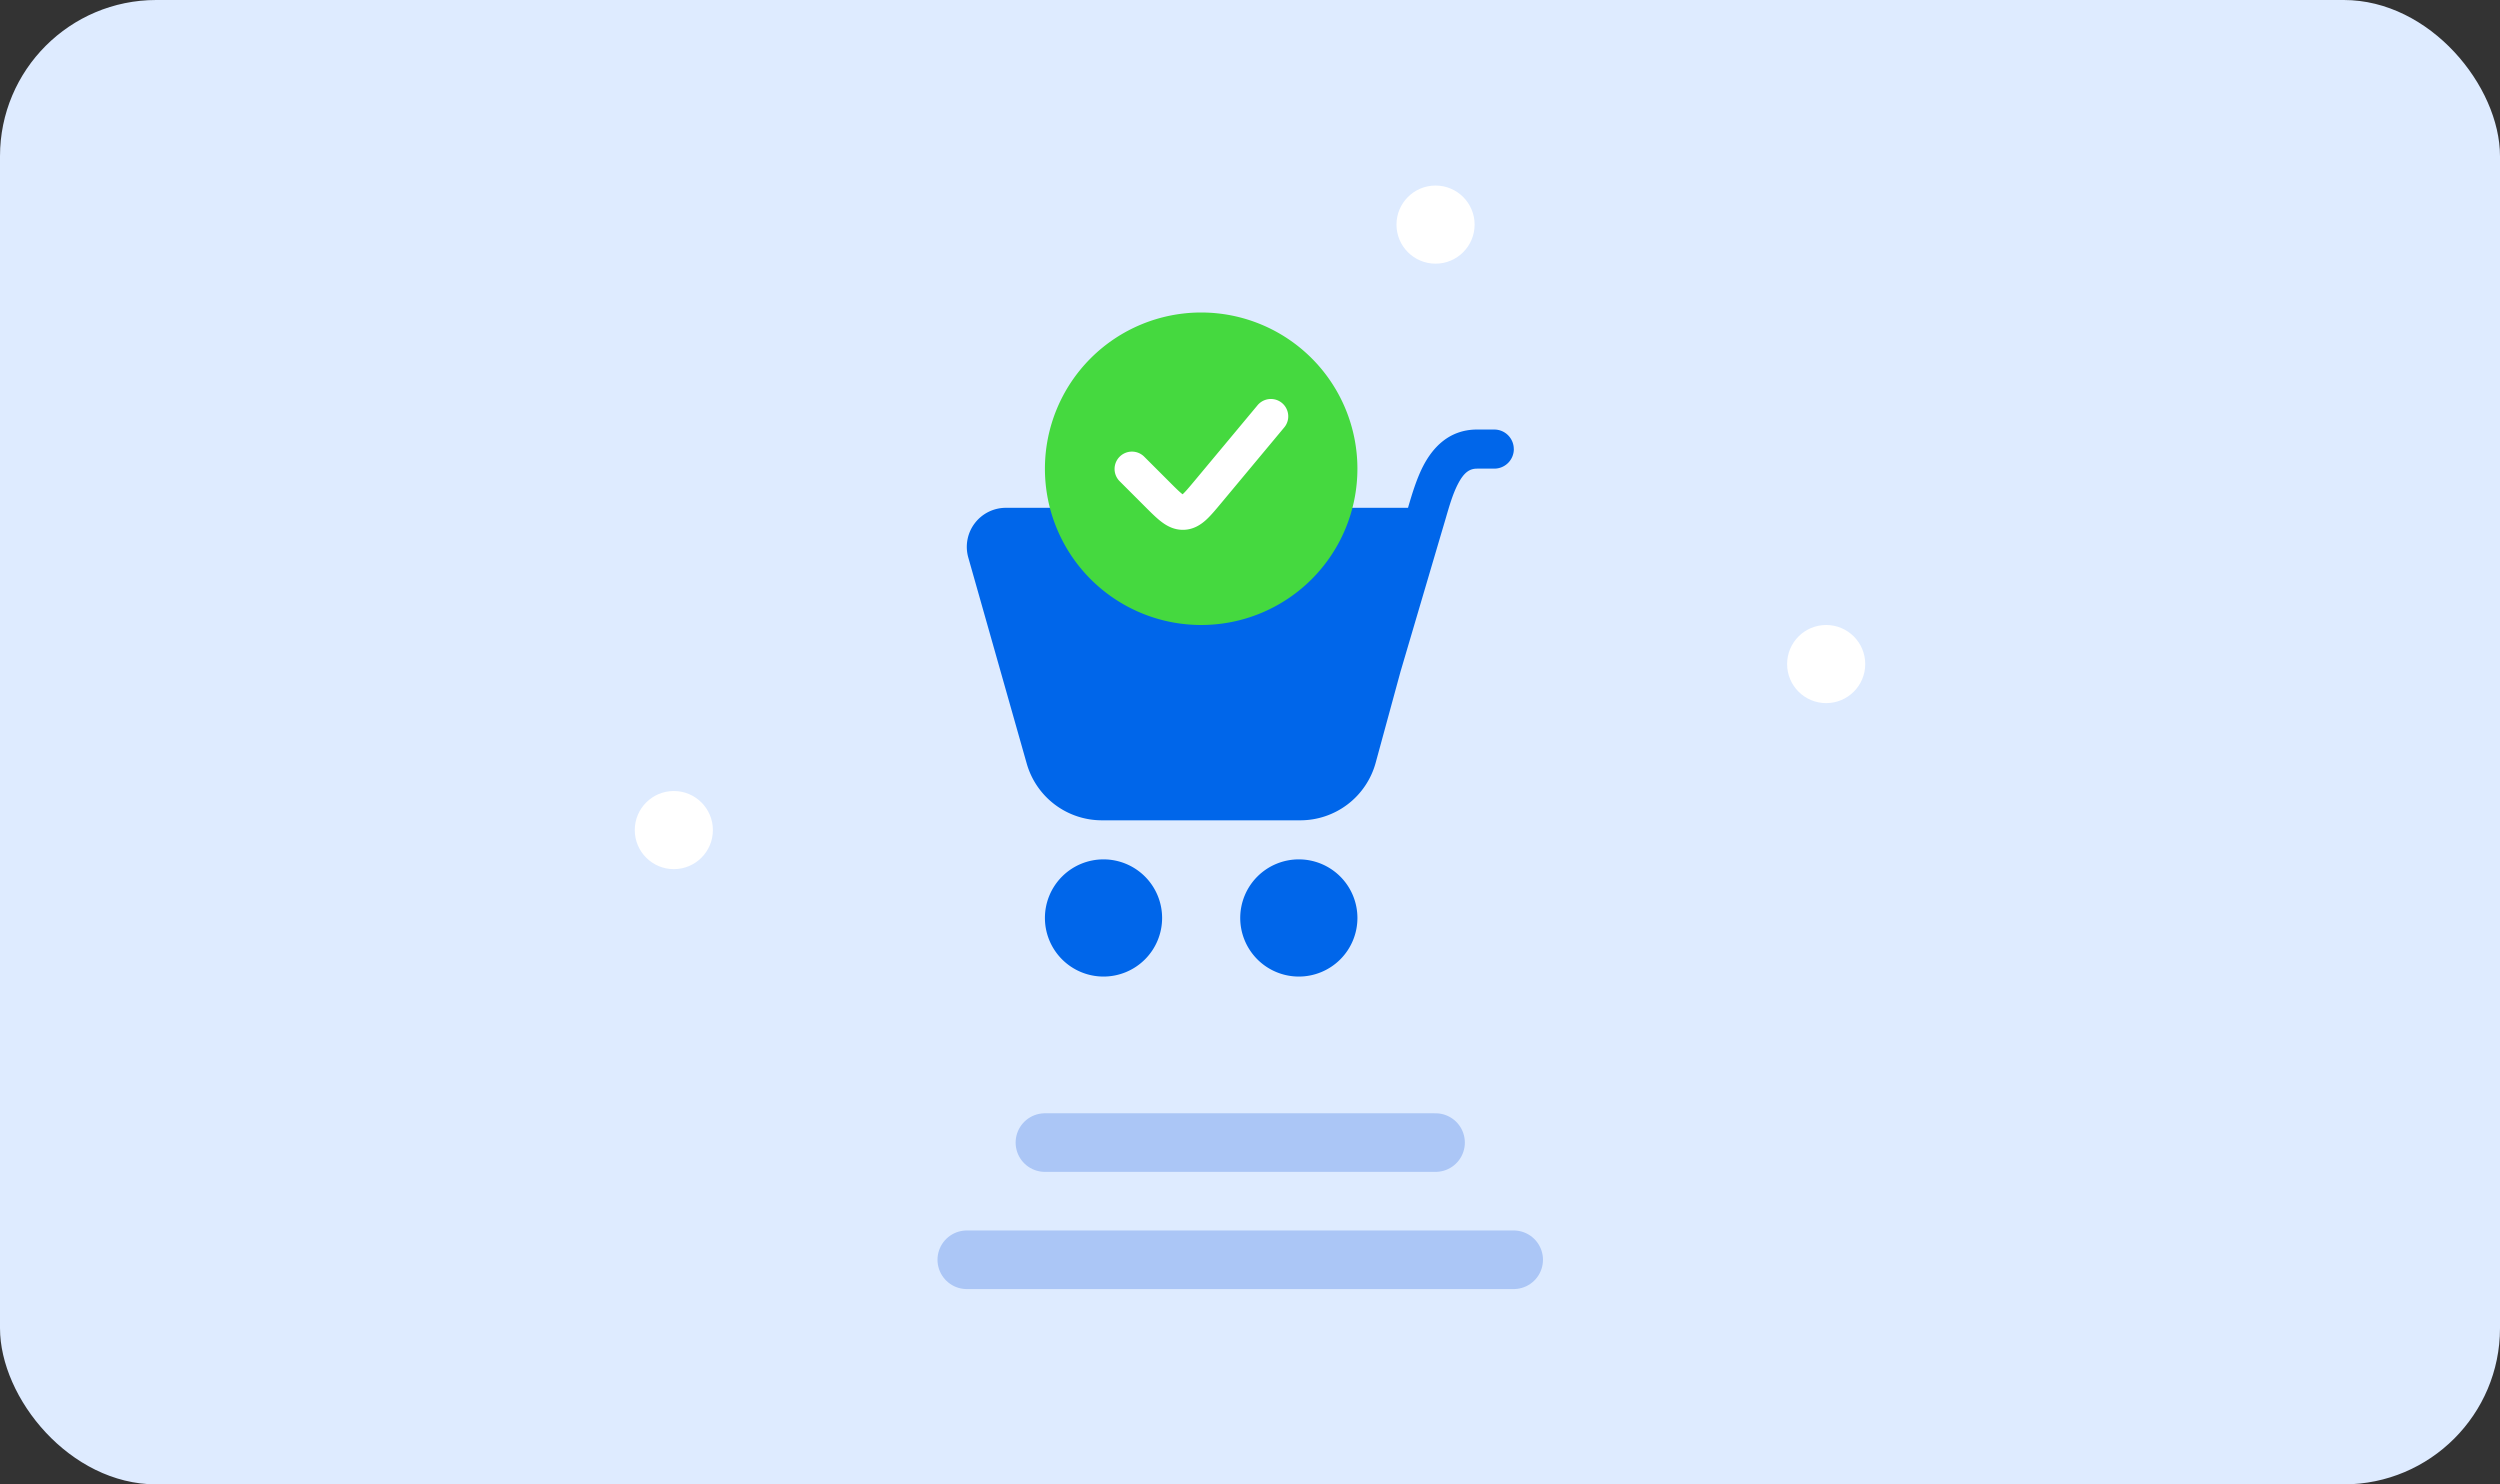 <svg width="256" height="152" viewBox="0 0 256 152" fill="none" xmlns="http://www.w3.org/2000/svg">
    <rect x="0" y="0" width="256" height="152" fill="#333333" stroke="none"/>
    <rect width="256" height="152" rx="16" fill="#DEEBFF"/>
    <circle cx="187" cy="68" r="4" fill="#fff"/>
    <circle cx="147" cy="23" r="4" fill="#fff"/>
    <circle cx="69" cy="85" r="4" fill="#fff"/>
    <path d="M155.012 45.984a2 2 0 0 0-2-2h-1.752c-2.908 0-4.58 1.892-5.548 3.78-.66 1.292-1.136 2.868-1.532 4.236H103a4 4 0 0 0-3.848 5.088l5.984 21.1A8 8 0 0 0 112.832 84h20.316a7.999 7.999 0 0 0 7.72-5.892l2.568-9.42c.015-.042.028-.085.04-.128l4.124-13.988.4-1.348c.4-1.384.752-2.608 1.28-3.636.636-1.24 1.22-1.6 1.984-1.6h1.752a2 2 0 0 0 2-2l-.004-.004zM133 100a6.002 6.002 0 0 1-6-6 6 6 0 1 1 6 6zm-20 0a6.002 6.002 0 0 1-6-6 6 6 0 1 1 6 6z" fill="#0066EA"/>
    <circle cx="123.5" cy="48.5" r="11.5" fill="#fff"/>
    <path fill-rule="evenodd" clip-rule="evenodd" d="M123 64a16.001 16.001 0 0 0 11.314-27.314A16.007 16.007 0 0 0 123 32a16.002 16.002 0 0 0-16 16 16.002 16.002 0 0 0 16 16zm8.476-20.196a1.77 1.77 0 0 0 .241-1.987 1.763 1.763 0 0 0-1.06-.884 1.78 1.78 0 0 0-1.911.596l-6.397 7.675c-.617.74-.963 1.15-1.239 1.4l-.01.011-.013-.009c-.299-.226-.681-.602-1.36-1.283l-2.581-2.58a1.78 1.78 0 0 0-2.492.022 1.776 1.776 0 0 0-.022 2.492l2.58 2.58.072.072c.582.582 1.138 1.14 1.659 1.533.581.44 1.344.853 2.32.81.978-.044 1.7-.526 2.24-1.016.48-.44.987-1.046 1.511-1.677l.066-.078 6.396-7.677z" fill="#45D93F"/>
    <path d="M107 117h40M99 129h56" stroke="#ABC6F6" stroke-width="6" stroke-linecap="round"/>
</svg>
